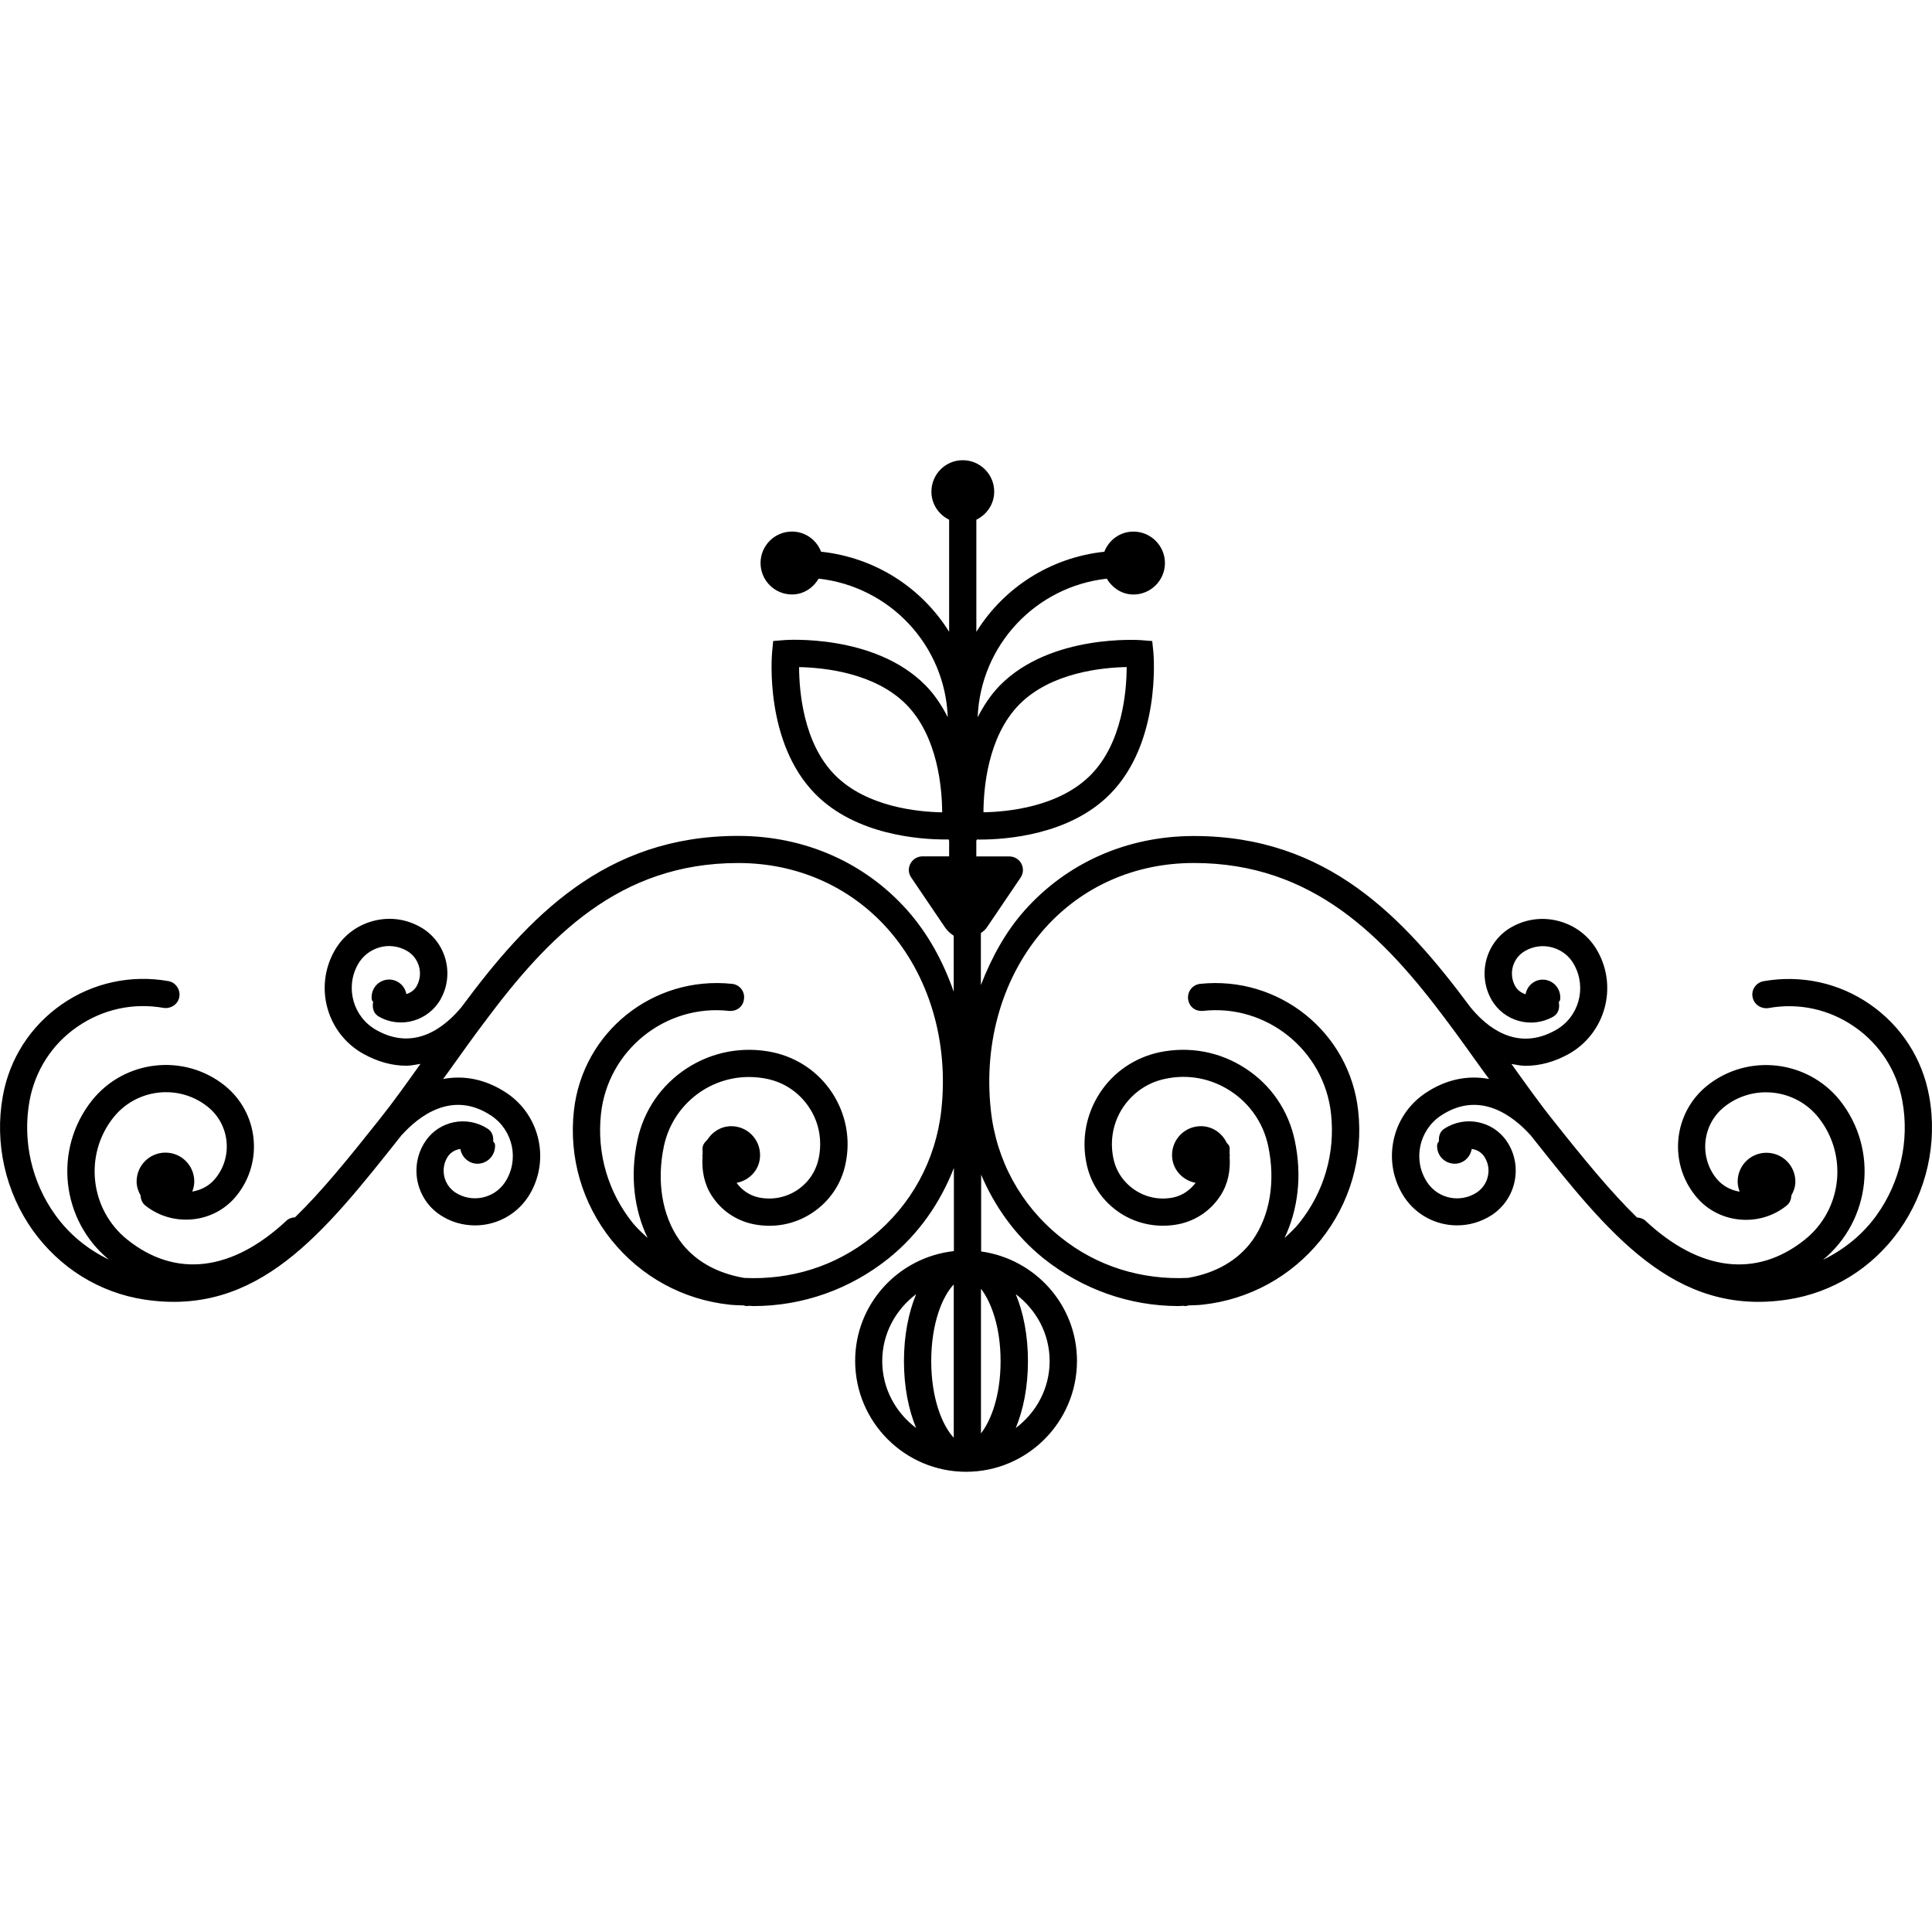 <?xml version="1.0" encoding="iso-8859-1"?>
<!-- Generator: Adobe Illustrator 16.0.0, SVG Export Plug-In . SVG Version: 6.00 Build 0)  -->
<!DOCTYPE svg PUBLIC "-//W3C//DTD SVG 1.1//EN" "http://www.w3.org/Graphics/SVG/1.1/DTD/svg11.dtd">
<svg version="1.1" id="Capa_1" xmlns="http://www.w3.org/2000/svg" xmlns:xlink="http://www.w3.org/1999/xlink" x="0px" y="0px"
	 width="221.332px" height="221.332px" viewBox="0 0 221.332 221.332" style="enable-background:new 0 0 221.332 221.332;"
	 xml:space="preserve">
<g>
	<path d="M221.012,125.608c-0.768-4.293-3.173-8.038-6.753-10.528s-7.916-3.429-12.228-2.673c-0.84,0.152-1.425,0.962-1.254,1.814
		c0.146,0.846,0.962,1.382,1.809,1.267c3.495-0.634,6.984,0.134,9.895,2.161c2.898,2.016,4.835,5.042,5.462,8.52
		c0.816,4.529-0.249,9.255-2.929,13.006c-1.619,2.277-3.77,3.977-6.168,5.151c5.486-4.542,6.375-12.653,1.937-18.261
		c-3.727-4.635-10.528-5.414-15.187-1.711c-3.849,3.08-4.488,8.701-1.419,12.573c1.218,1.56,2.996,2.546,4.993,2.771
		c1.973,0.22,3.945-0.328,5.505-1.583c0.371-0.292,0.523-0.712,0.542-1.157c0.268-0.475,0.462-0.998,0.462-1.589
		c0-1.833-1.479-3.307-3.312-3.307c-1.832,0-3.3,1.474-3.3,3.307c0,0.396,0.098,0.786,0.226,1.151
		c-1.054-0.177-2.004-0.694-2.68-1.535c-1.997-2.515-1.583-6.187,0.926-8.184c3.3-2.637,8.153-2.082,10.784,1.224
		c3.422,4.306,2.722,10.602-1.602,14.023c-5.535,4.396-12.015,3.604-18.237-2.216c-0.268-0.244-0.627-0.329-0.95-0.359
		c-2.983-2.904-6.077-6.674-9.651-11.186c-1.626-2.034-3.172-4.227-4.731-6.4c0.524,0.092,1.06,0.213,1.614,0.213
		c1.656,0,3.318-0.45,4.963-1.363c4.152-2.339,5.626-7.624,3.288-11.777c-0.938-1.68-2.491-2.898-4.354-3.416
		c-1.869-0.524-3.806-0.286-5.486,0.658c-2.923,1.644-3.97,5.364-2.325,8.3c1.406,2.484,4.561,3.392,7.075,1.973
		c0.615-0.341,0.773-1.011,0.651-1.656c0.037-0.109,0.128-0.146,0.146-0.262c0.164-1.114-0.604-2.149-1.705-2.308
		c-1.072-0.158-2.059,0.584-2.247,1.656c-0.481-0.152-0.926-0.463-1.188-0.926c-0.798-1.438-0.292-3.252,1.163-4.056
		c0.95-0.536,2.046-0.673,3.105-0.377c1.06,0.298,1.942,0.987,2.466,1.949c1.492,2.654,0.566,6.028-2.106,7.52
		c-4.47,2.516-7.935-0.389-9.761-2.63c-7.666-10.318-16.404-19.61-31.664-19.61c-0.036,0-0.073,0-0.121,0
		c-7.551,0.027-14.401,3.045-19.27,8.507c-2.207,2.469-3.797,5.416-5.026,8.564v-5.946c0.243-0.192,0.487-0.362,0.673-0.637
		l3.872-5.717c0.326-0.475,0.362-1.09,0.095-1.602s-0.804-0.831-1.386-0.831h-3.778v-1.793c0-0.058,0.064-0.094,0.07-0.146
		c0.131,0.006,0.198,0.006,0.359,0.006c2.944,0,10.264-0.506,14.903-5.219c5.809-5.879,4.993-15.78,4.957-16.203L132,73.439
		l-1.314-0.104c0.006,0.006-10.261-0.773-16.134,5.185c-1.077,1.105-1.885,2.36-2.551,3.657c0.326-8.288,6.665-14.979,14.793-15.884
		c0.646,1.068,1.735,1.814,3.057,1.814c1.979,0,3.605-1.613,3.605-3.602c0-1.991-1.626-3.605-3.605-3.605
		c-1.528,0-2.819,0.959-3.337,2.308c-6.192,0.66-11.526,4.131-14.662,9.176V59.541c1.19-0.585,2.046-1.787,2.046-3.215
		c0-1.991-1.617-3.605-3.605-3.605c-1.988,0-3.589,1.614-3.589,3.605c0,1.428,0.84,2.63,2.03,3.215V72.38
		c-3.142-5.045-8.46-8.51-14.671-9.176c-0.518-1.349-1.809-2.308-3.328-2.308c-1.998,0-3.605,1.614-3.605,3.602
		c0,1.991,1.607,3.605,3.605,3.605c1.315,0,2.423-0.749,3.047-1.814c8.132,0.904,14.486,7.596,14.796,15.883
		c-0.66-1.297-1.464-2.551-2.551-3.657c-5.867-5.958-16.137-5.188-16.13-5.188l-1.321,0.106l-0.125,1.318
		c-0.037,0.417-0.862,10.318,4.944,16.203c4.64,4.713,11.971,5.218,14.91,5.218c0.143,0,0.231,0,0.368-0.006
		c0,0.058,0.049,0.095,0.061,0.146v1.793h-3.047c-0.594,0-1.117,0.32-1.385,0.831c-0.28,0.512-0.244,1.127,0.094,1.602l3.873,5.718
		c0.28,0.405,0.627,0.713,0.99,0.941v6.415c-1.203-3.452-2.95-6.664-5.331-9.344c-4.868-5.462-11.722-8.482-19.272-8.506
		c-0.046,0-0.083,0-0.119,0c-15.244,0-24.012,9.28-31.664,19.604c-1.827,2.217-5.325,5.146-9.758,2.637
		c-2.661-1.492-3.604-4.865-2.113-7.526c0.542-0.956,1.428-1.644,2.469-1.942c1.047-0.301,2.155-0.164,3.118,0.378
		c1.428,0.804,1.945,2.618,1.147,4.056c-0.262,0.462-0.706,0.772-1.187,0.913c-0.186-1.06-1.172-1.79-2.244-1.645
		c-1.129,0.158-1.875,1.193-1.708,2.308c0.019,0.116,0.131,0.152,0.149,0.262c-0.131,0.646,0.052,1.315,0.648,1.65
		c2.494,1.432,5.669,0.512,7.079-1.979c1.644-2.923,0.597-6.644-2.326-8.281c-1.689-0.95-3.617-1.188-5.486-0.664
		c-1.866,0.518-3.419,1.735-4.354,3.416c-2.338,4.152-0.868,9.426,3.291,11.765c1.641,0.913,3.3,1.376,4.959,1.376
		c0.554,0,1.09-0.134,1.614-0.213c-1.559,2.186-3.105,4.365-4.731,6.399c-3.574,4.512-6.643,8.269-9.642,11.18
		c-0.347,0.024-0.691,0.116-0.959,0.365c-6.235,5.833-12.702,6.625-18.237,2.204c-4.293-3.422-5.027-9.718-1.604-14.011
		c2.637-3.307,7.489-3.86,10.787-1.23c2.509,1.991,2.938,5.675,0.923,8.178c-0.667,0.853-1.626,1.37-2.679,1.547
		c0.131-0.365,0.228-0.743,0.228-1.151c0-1.832-1.47-3.312-3.303-3.312s-3.303,1.48-3.303,3.312c0,0.585,0.186,1.109,0.454,1.59
		c0.018,0.433,0.173,0.865,0.542,1.157c1.559,1.242,3.528,1.79,5.507,1.571c1.976-0.214,3.766-1.2,4.993-2.759
		c3.069-3.86,2.445-9.481-1.428-12.574c-4.658-3.702-11.46-2.923-15.177,1.717c-4.445,5.59-3.553,13.713,1.933,18.243
		c-2.411-1.169-4.545-2.874-6.165-5.151c-2.682-3.738-3.748-8.464-2.932-13.007c0.63-3.477,2.563-6.503,5.462-8.506
		c2.914-2.016,6.403-2.789,9.895-2.174c0.825,0.128,1.666-0.408,1.809-1.254c0.143-0.841-0.411-1.663-1.251-1.815
		c-4.29-0.755-8.649,0.183-12.23,2.673c-3.578,2.491-5.986,6.236-6.744,10.529c-0.962,5.34,0.292,10.947,3.446,15.368
		c3.093,4.306,7.639,7.131,12.79,7.916c13.007,1.974,20.533-7.593,29.323-18.675c0.052-0.062,0.094-0.129,0.131-0.177
		c0.006-0.013,0.018,0,0.033-0.013c1.894-2.106,5.754-5.188,10.236-2.204c2.533,1.692,3.236,5.115,1.571,7.636
		c-1.257,1.888-3.815,2.387-5.696,1.157c-0.664-0.444-1.124-1.133-1.273-1.912c-0.149-0.768,0-1.559,0.429-2.204
		c0.351-0.512,0.874-0.779,1.428-0.865c0.18,1.012,1.065,1.766,2.113,1.688c1.129-0.092,1.945-1.072,1.86-2.199
		c-0.019-0.151-0.158-0.243-0.207-0.389c0.037-0.543-0.119-1.084-0.606-1.4c-2.381-1.571-5.593-0.932-7.164,1.424
		c-0.91,1.353-1.214,2.972-0.91,4.555c0.332,1.602,1.242,2.979,2.606,3.885c1.224,0.816,2.612,1.194,3.998,1.194
		c2.338,0,4.64-1.133,6.043-3.222c2.612-3.964,1.507-9.322-2.438-11.953c-2.326-1.54-4.808-2.064-7.271-1.595
		c0.329-0.451,0.648-0.865,0.965-1.327c1.242-1.742,2.502-3.502,3.791-5.213c0.045-0.061,0.1-0.104,0.131-0.146
		c0.015-0.018,0-0.036,0.015-0.049c7.146-9.547,15.274-18.008,28.887-18.008c0.037,0,0.076,0,0.113,0
		c6.646,0.018,12.663,2.676,16.964,7.462c4.808,5.37,7.079,12.97,6.211,20.849c-0.636,5.749-3.458,10.925-7.961,14.541
		c-4.177,3.361-9.329,4.933-14.629,4.677c-3.197-0.548-5.778-2.016-7.414-4.335c-1.976-2.801-2.63-6.723-1.775-10.766
		c0.56-2.606,2.088-4.835,4.32-6.303c2.219-1.443,4.875-1.942,7.514-1.395c1.994,0.414,3.727,1.607,4.838,3.325
		c1.123,1.711,1.477,3.769,1.06,5.772c-0.317,1.51-1.185,2.801-2.488,3.659c-1.315,0.858-2.886,1.139-4.396,0.822
		c-1.035-0.22-1.909-0.828-2.524-1.669c1.541-0.292,2.725-1.595,2.691-3.227c-0.024-1.827-1.513-3.288-3.34-3.264
		c-1.172,0.023-2.134,0.657-2.712,1.57c-0.226,0.207-0.445,0.451-0.518,0.779c-0.064,0.293,0.012,0.572-0.012,0.859
		c-0.006,0.055-0.04,0.104-0.04,0.14c0,0.049,0.033,0.085,0.033,0.128c-0.106,1.577,0.174,3.136,1.054,4.488
		c1.083,1.686,2.761,2.831,4.725,3.251c2.362,0.487,4.752,0.049,6.747-1.261c1.994-1.303,3.368-3.3,3.849-5.626
		c0.603-2.808,0.073-5.681-1.498-8.11c-1.571-2.418-3.998-4.074-6.82-4.684c-3.413-0.718-6.923-0.072-9.858,1.834
		c-2.944,1.918-4.944,4.84-5.663,8.256c-0.858,4.025-0.387,7.935,1.172,11.18c-0.584-0.541-1.172-1.077-1.69-1.698
		c-2.85-3.556-4.146-7.989-3.653-12.525c0.792-7.301,7.401-12.599,14.678-11.789c0.917,0.073,1.635-0.529,1.708-1.394
		c0.106-0.859-0.523-1.627-1.376-1.705c-9.067-0.95-17.135,5.547-18.115,14.547c-0.584,5.34,0.95,10.601,4.308,14.803
		c3.374,4.195,8.181,6.832,13.533,7.404c0.542,0.061,1.078,0.061,1.614,0.085c0.094,0.024,0.137,0.055,0.237,0.062
		c0.067,0.012,0.131,0.012,0.192,0.012c0.045,0,0.07-0.03,0.1-0.03c0.195,0,0.387,0.03,0.6,0.03c5.611,0,11.042-1.912,15.476-5.469
		c3.434-2.764,5.916-6.356,7.474-10.352v9.523c-6.36,0.707-11.311,6.047-11.311,12.574c0,7.009,5.7,12.709,12.708,12.709
		c7.009,0,12.705-5.7,12.705-12.709c0-6.411-4.804-11.679-10.979-12.531v-8.793c1.571,3.685,3.937,6.997,7.137,9.578
		c4.469,3.557,9.864,5.469,15.484,5.469c0.183,0,0.39-0.03,0.591-0.03c0.03,0,0.073,0.03,0.109,0.03c0.061,0,0.128,0,0.183-0.012
		c0.098-0.007,0.152-0.037,0.237-0.062c0.536-0.024,1.09-0.024,1.626-0.085c5.341-0.585,10.157-3.222,13.53-7.404
		c3.361-4.202,4.884-9.463,4.299-14.797c-0.975-9.006-9.061-15.497-18.097-14.553c-0.871,0.091-1.474,0.858-1.395,1.705
		c0.091,0.864,0.755,1.461,1.705,1.394c7.246-0.821,13.896,4.488,14.675,11.789c0.493,4.536-0.804,8.97-3.653,12.525
		c-0.506,0.633-1.097,1.169-1.675,1.698c1.547-3.245,2.034-7.143,1.169-11.18c-0.719-3.416-2.728-6.363-5.663-8.256
		c-2.929-1.906-6.411-2.552-9.846-1.834c-2.825,0.609-5.261,2.266-6.832,4.684c-1.571,2.43-2.101,5.303-1.504,8.104
		c0.487,2.332,1.869,4.329,3.854,5.632c2.003,1.31,4.427,1.736,6.746,1.261c1.955-0.414,3.642-1.571,4.731-3.251
		c0.883-1.353,1.163-2.911,1.054-4.488c0-0.043,0.024-0.079,0.024-0.128s-0.024-0.098-0.024-0.14
		c-0.03-0.287,0.049-0.566-0.019-0.859c-0.049-0.188-0.213-0.304-0.322-0.463c-0.53-1.096-1.607-1.863-2.904-1.887
		c-1.827-0.024-3.325,1.437-3.35,3.264c-0.024,1.632,1.163,2.935,2.697,3.227c-0.639,0.841-1.485,1.438-2.521,1.669
		c-1.522,0.323-3.081,0.036-4.396-0.822c-1.303-0.858-2.198-2.149-2.503-3.665c-0.414-1.998-0.049-4.044,1.066-5.767
		c1.139-1.718,2.843-2.911,4.853-3.325c2.631-0.572,5.279-0.061,7.508,1.395s3.764,3.696,4.312,6.303
		c0.853,4.031,0.201,7.952-1.778,10.766c-1.65,2.319-4.22,3.787-7.41,4.335c-5.304,0.256-10.455-1.315-14.62-4.677
		c-4.521-3.616-7.355-8.792-7.968-14.541c-0.862-7.885,1.416-15.472,6.208-20.849c4.293-4.792,10.297-7.444,16.964-7.462
		c0.049,0,0.073,0,0.11,0c13.608,0,21.762,8.461,28.898,18.008c0.013,0.013,0,0.031,0.013,0.049
		c0.042,0.062,0.104,0.098,0.134,0.146c1.278,1.711,2.533,3.471,3.781,5.213c0.322,0.462,0.651,0.876,0.975,1.327
		c-2.467-0.463-4.957,0.055-7.265,1.595c-3.964,2.631-5.066,7.989-2.441,11.959c1.4,2.083,3.689,3.216,6.028,3.216
		c1.388,0,2.758-0.384,4.006-1.194c1.358-0.913,2.284-2.283,2.601-3.885c0.316-1.595,0-3.215-0.907-4.555
		c-1.596-2.362-4.811-2.989-7.173-1.424c-0.487,0.316-0.634,0.857-0.597,1.4c-0.049,0.146-0.189,0.237-0.201,0.401
		c-0.104,1.114,0.712,2.095,1.845,2.187c1.048,0.091,1.942-0.664,2.113-1.688c0.56,0.086,1.084,0.354,1.431,0.871
		c0.426,0.651,0.597,1.431,0.426,2.211c-0.146,0.779-0.608,1.442-1.254,1.893c-1.906,1.261-4.457,0.737-5.699-1.139
		c-1.681-2.521-0.975-5.955,1.559-7.647c4.494-2.983,8.342,0.109,10.242,2.204c0.006,0.013,0.018,0.013,0.024,0.013
		c0.049,0.066,0.104,0.128,0.134,0.177c8.793,11.082,16.355,20.66,29.325,18.675c5.14-0.785,9.694-3.599,12.775-7.916
		C220.713,136.544,221.986,130.954,221.012,125.608z M116.766,80.71c3.641-3.684,9.535-4.238,12.306-4.29
		c-0.006,2.688-0.463,8.65-4.104,12.346c-3.636,3.688-9.523,4.241-12.301,4.29C112.676,90.37,113.136,84.409,116.766,80.71z
		 M95.633,88.772c-3.629-3.684-4.077-9.658-4.089-12.346c2.743,0.052,8.646,0.606,12.288,4.29c3.629,3.688,4.092,9.661,4.104,12.346
		C105.175,93.013,99.268,92.459,95.633,88.772z M109.264,147.151v17.556c-1.315-1.395-2.582-4.5-2.582-8.78
		C106.682,151.646,107.948,148.516,109.264,147.151z M112.381,164.214v-16.575c1.172,1.534,2.247,4.372,2.247,8.288
		C114.628,159.842,113.565,162.679,112.381,164.214z M101.07,155.927c0-3.143,1.541-5.9,3.885-7.667
		c-0.874,2.113-1.397,4.726-1.397,7.667c0,2.94,0.524,5.559,1.397,7.666C102.611,161.839,101.07,159.074,101.07,155.927z
		 M120.248,155.927c0,3.147-1.54,5.912-3.882,7.666c0.874-2.107,1.397-4.726,1.397-7.666c0-2.941-0.523-5.554-1.397-7.667
		C118.708,150.026,120.248,152.784,120.248,155.927z"/>
</g>
<g>
</g>
<g>
</g>
<g>
</g>
<g>
</g>
<g>
</g>
<g>
</g>
<g>
</g>
<g>
</g>
<g>
</g>
<g>
</g>
<g>
</g>
<g>
</g>
<g>
</g>
<g>
</g>
<g>
</g>
</svg>
